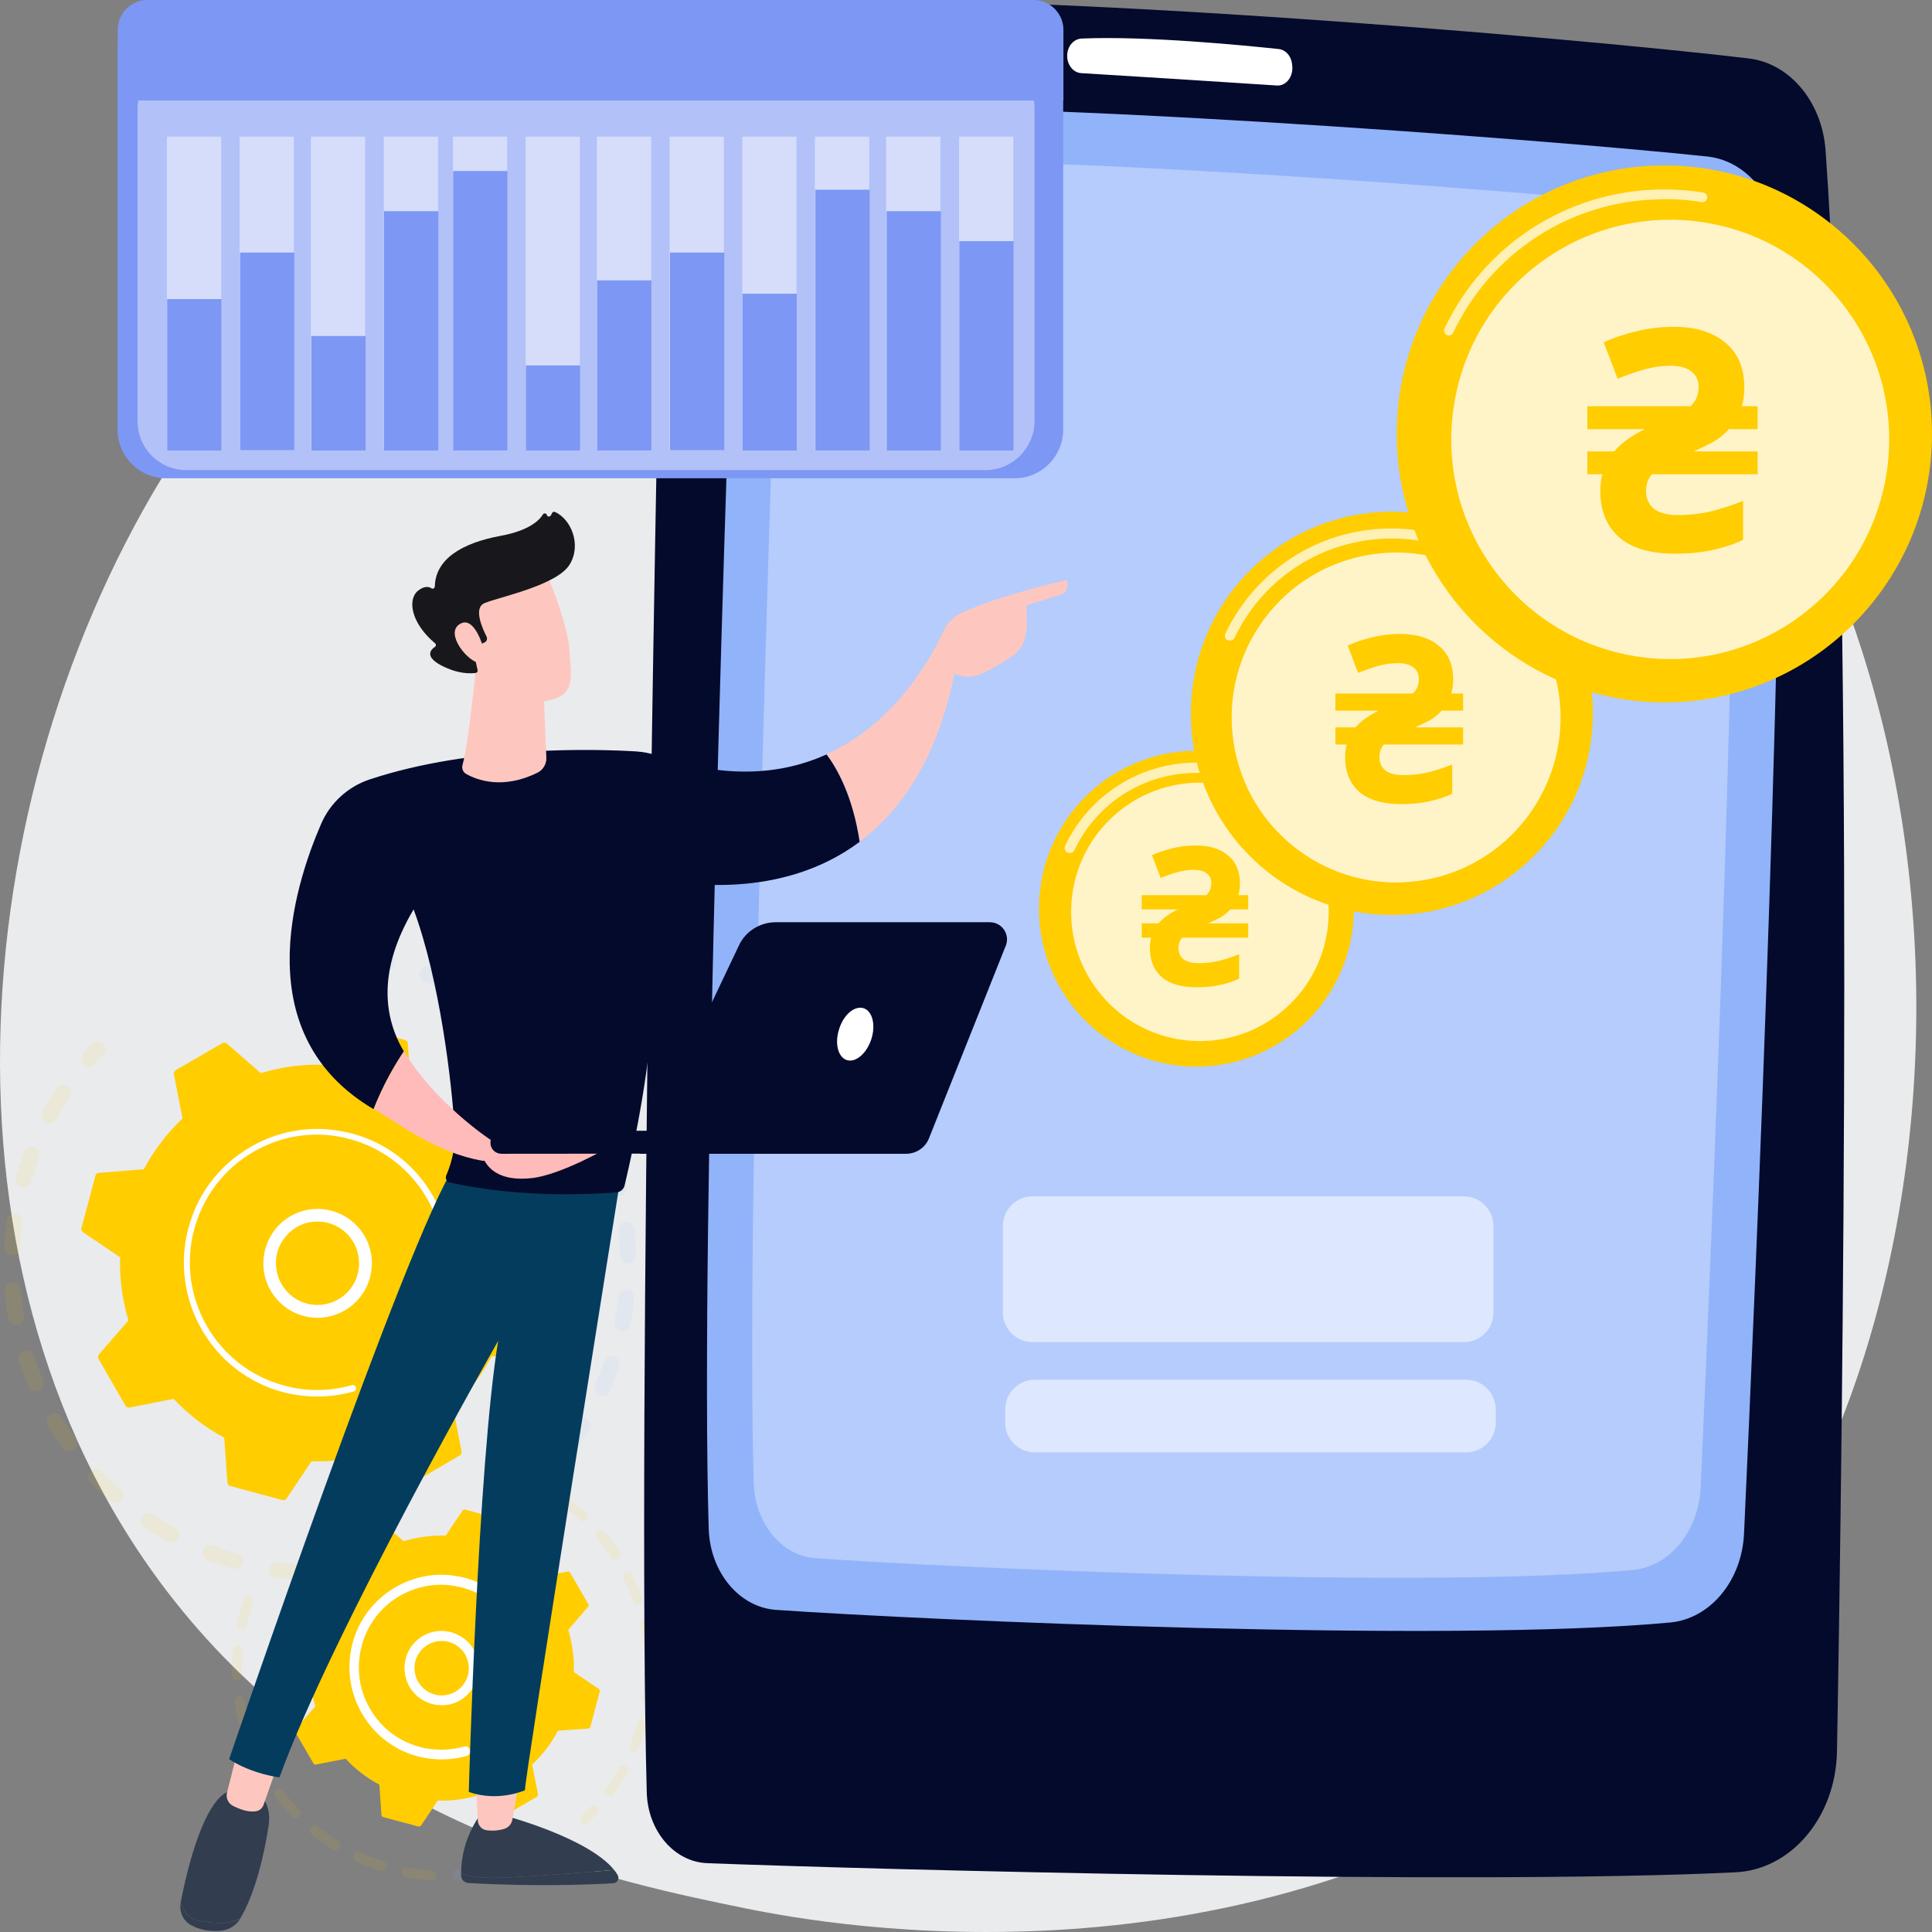 <svg width="200" height="200" viewBox="0 0 200 200" fill="none" xmlns="http://www.w3.org/2000/svg">
<rect x="0" y="0" width="200" height="200" fill="#808080" stroke="none"/>
<path d="M175.382 171.879C171.307 176.184 167.45 178.966 164.411 181.143C128.605 206.903 86.265 199.405 77.247 197.567C63.962 194.858 38.259 189.633 19.693 167.719C-8.422 134.557 -4.033 82.311 17.764 47.843C21.742 41.531 42.816 6.531 85.638 0.919C111.534 -2.491 141.746 4.354 163.616 22.736C209.525 61.316 206.245 139.274 175.382 171.879Z" fill="#EAEBED"/>
<g opacity="0.3">
<path opacity="0.3" d="M32.206 162.929C32.133 163.34 31.772 163.63 31.362 163.606C30.445 163.558 29.505 163.461 28.589 163.34C28.131 163.268 27.817 162.856 27.89 162.421C27.89 162.421 27.89 162.421 27.89 162.397C27.962 161.961 28.372 161.647 28.806 161.72C29.674 161.84 30.566 161.937 31.458 161.986C31.916 162.01 32.254 162.397 32.23 162.856C32.206 162.881 32.206 162.905 32.206 162.929ZM25.165 161.744C25.165 161.768 25.141 161.816 25.141 161.84C25.02 162.276 24.562 162.542 24.128 162.397C23.236 162.131 22.344 161.84 21.476 161.526C21.042 161.357 20.849 160.897 20.994 160.462C21.163 160.026 21.621 159.833 22.055 159.978C22.874 160.292 23.718 160.583 24.562 160.825C24.972 160.921 25.213 161.333 25.165 161.744ZM18.558 159.01C18.534 159.107 18.51 159.18 18.462 159.277C18.245 159.664 17.739 159.809 17.353 159.591C16.533 159.131 15.737 158.648 14.966 158.14C14.58 157.898 14.483 157.366 14.749 157.003C14.99 156.616 15.52 156.519 15.882 156.785C16.605 157.269 17.377 157.729 18.148 158.164C18.462 158.333 18.607 158.696 18.558 159.01ZM12.723 154.899C12.699 155.044 12.627 155.189 12.53 155.31C12.241 155.648 11.711 155.673 11.373 155.382C10.674 154.753 9.999 154.1 9.372 153.423C9.058 153.084 9.082 152.576 9.396 152.262C9.733 151.948 10.24 151.972 10.553 152.286C11.156 152.939 11.807 153.544 12.458 154.149C12.675 154.342 12.772 154.632 12.723 154.899ZM7.949 149.553C7.925 149.771 7.805 149.964 7.612 150.085C7.25 150.351 6.72 150.254 6.478 149.892C5.948 149.142 5.417 148.344 4.959 147.545C4.718 147.158 4.863 146.65 5.249 146.409C5.634 146.167 6.141 146.312 6.382 146.699C6.84 147.473 7.322 148.223 7.829 148.924C7.949 149.142 7.997 149.359 7.949 149.553ZM4.477 143.313C4.429 143.579 4.26 143.82 3.995 143.941C3.585 144.111 3.103 143.917 2.934 143.506C2.572 142.659 2.259 141.765 1.969 140.87C1.825 140.434 2.066 139.975 2.5 139.829C2.934 139.684 3.392 139.926 3.537 140.362C3.802 141.208 4.115 142.055 4.453 142.853C4.501 142.998 4.501 143.167 4.477 143.313ZM7.322 113.271C7.298 113.392 7.274 113.489 7.202 113.586C6.72 114.311 6.261 115.085 5.827 115.859C5.61 116.246 5.104 116.416 4.718 116.198C4.332 115.98 4.164 115.472 4.381 115.085C4.815 114.263 5.321 113.465 5.827 112.691C6.068 112.304 6.575 112.207 6.961 112.449C7.25 112.618 7.395 112.957 7.322 113.271ZM2.476 136.443C2.428 136.782 2.162 137.072 1.801 137.12C1.367 137.193 0.933 136.903 0.86 136.443C0.692 135.524 0.571 134.581 0.499 133.662C0.45 133.202 0.788 132.815 1.246 132.767C1.704 132.718 2.09 133.057 2.138 133.516C2.211 134.387 2.331 135.282 2.476 136.153C2.5 136.25 2.5 136.346 2.476 136.443ZM4.091 119.633C4.091 119.681 4.067 119.729 4.043 119.802C3.73 120.624 3.464 121.471 3.223 122.342C3.103 122.777 2.645 123.043 2.211 122.898C1.777 122.777 1.511 122.317 1.656 121.882C1.897 120.987 2.211 120.092 2.524 119.221C2.693 118.786 3.151 118.592 3.585 118.738C3.923 118.883 4.14 119.246 4.091 119.633ZM2.066 129.284C1.994 129.695 1.632 129.985 1.222 129.961C0.764 129.937 0.426 129.55 0.45 129.09C0.499 128.171 0.595 127.228 0.716 126.308C0.716 126.308 0.716 126.308 0.716 126.284C0.788 125.849 1.198 125.534 1.632 125.607C2.09 125.68 2.403 126.091 2.331 126.526C2.211 127.397 2.114 128.292 2.066 129.187C2.066 129.235 2.066 129.259 2.066 129.284Z" fill="#FFCD00"/>
<path opacity="0.3" d="M10.939 108.772C10.915 108.941 10.842 109.086 10.722 109.207C10.432 109.522 10.143 109.836 9.854 110.151C9.564 110.489 9.034 110.513 8.696 110.223C8.359 109.933 8.335 109.401 8.624 109.062C8.913 108.724 9.227 108.385 9.54 108.071C9.854 107.732 10.384 107.732 10.698 108.046C10.891 108.24 10.987 108.506 10.939 108.772Z" fill="#FFCD00"/>
</g>
<g opacity="0.3">
<path opacity="0.3" d="M33.919 98.952C33.846 99.339 33.509 99.653 33.099 99.653C32.665 99.653 32.255 99.653 31.821 99.678C31.363 99.702 30.977 99.339 30.977 98.879C30.953 98.42 31.314 98.033 31.773 98.033C32.231 98.009 32.665 98.009 33.123 98.009C33.581 98.009 33.943 98.372 33.943 98.831C33.943 98.855 33.919 98.904 33.919 98.952Z" fill="#91B3FA"/>
<path opacity="0.3" d="M65.43 136.033C65.382 136.396 65.31 136.783 65.238 137.145C65.141 137.581 64.731 137.871 64.273 137.799C63.839 137.702 63.55 137.266 63.622 136.831C63.791 135.96 63.936 135.089 64.008 134.243C64.056 133.783 64.466 133.469 64.924 133.517C65.382 133.566 65.696 133.977 65.647 134.436C65.575 134.944 65.503 135.501 65.43 136.033ZM64.104 141.33C64.104 141.378 64.08 141.427 64.08 141.475C63.791 142.346 63.453 143.217 63.092 144.039C62.899 144.45 62.416 144.644 62.007 144.45C61.597 144.257 61.404 143.773 61.597 143.362C61.934 142.564 62.272 141.741 62.537 140.919C62.682 140.483 63.14 140.266 63.574 140.411C63.936 140.556 64.177 140.943 64.104 141.33ZM65.816 130.107C65.744 130.494 65.43 130.784 65.021 130.808C64.562 130.808 64.201 130.47 64.177 130.01C64.153 129.139 64.104 128.268 64.008 127.398C63.96 126.938 64.273 126.551 64.731 126.479C65.189 126.43 65.575 126.745 65.647 127.204C65.744 128.123 65.816 129.042 65.84 129.962C65.84 129.986 65.84 130.058 65.816 130.107ZM61.114 147.716C61.09 147.812 61.066 147.909 60.994 148.006C60.512 148.78 60.005 149.554 59.451 150.304C59.186 150.666 58.679 150.739 58.293 150.473C57.932 150.207 57.859 149.699 58.125 149.312C58.631 148.61 59.137 147.885 59.571 147.135C59.812 146.748 60.319 146.627 60.705 146.869C61.018 147.062 61.163 147.401 61.114 147.716ZM64.852 123.116C64.804 123.431 64.562 123.697 64.249 123.794C63.815 123.915 63.357 123.649 63.26 123.189C63.043 122.342 62.802 121.496 62.513 120.673C62.368 120.238 62.585 119.779 63.019 119.633C63.453 119.488 63.911 119.706 64.056 120.141C64.346 121.012 64.611 121.907 64.852 122.778C64.876 122.899 64.876 123.02 64.852 123.116ZM62.392 116.537C62.344 116.779 62.2 117.021 61.958 117.142C61.548 117.336 61.066 117.19 60.849 116.779C60.464 116.005 60.029 115.231 59.571 114.481C59.33 114.094 59.451 113.586 59.837 113.345C60.222 113.103 60.729 113.224 60.97 113.611C61.452 114.385 61.91 115.207 62.32 116.005C62.392 116.199 62.416 116.368 62.392 116.537ZM58.559 110.636C58.535 110.829 58.438 110.998 58.269 111.143C57.932 111.434 57.401 111.385 57.112 111.023C56.557 110.345 55.979 109.692 55.376 109.063C55.062 108.749 55.062 108.217 55.4 107.902C55.714 107.588 56.244 107.588 56.557 107.926C57.184 108.58 57.811 109.281 58.39 109.982C58.535 110.176 58.607 110.394 58.559 110.636ZM53.519 105.701C53.495 105.822 53.447 105.967 53.35 106.064C53.061 106.427 52.555 106.475 52.193 106.209C51.518 105.677 50.795 105.169 50.071 104.685C49.685 104.443 49.589 103.935 49.83 103.548C50.071 103.161 50.578 103.065 50.963 103.307C51.735 103.815 52.483 104.347 53.206 104.903C53.471 105.121 53.568 105.411 53.519 105.701ZM47.54 102.025C47.54 102.097 47.516 102.17 47.467 102.242C47.274 102.654 46.792 102.823 46.382 102.629C45.611 102.267 44.791 101.928 43.971 101.613C43.537 101.444 43.32 100.985 43.489 100.549C43.658 100.114 44.116 99.896 44.55 100.065C45.418 100.38 46.262 100.743 47.081 101.13C47.419 101.299 47.612 101.662 47.54 102.025ZM40.909 99.727C40.909 99.751 40.909 99.751 40.909 99.775C40.812 100.211 40.378 100.501 39.92 100.404C39.293 100.259 38.666 100.138 38.039 100.041C37.822 99.993 37.581 99.969 37.364 99.945C36.906 99.872 36.593 99.461 36.665 99.025C36.713 98.566 37.147 98.251 37.581 98.324C37.822 98.348 38.064 98.397 38.305 98.421C38.956 98.517 39.631 98.662 40.282 98.808C40.692 98.904 40.981 99.316 40.909 99.727Z" fill="#91B3FA"/>
<path opacity="0.3" d="M56.8 153.278C56.776 153.448 56.703 153.593 56.583 153.714C56.269 154.028 55.956 154.342 55.618 154.657C55.281 154.971 54.774 154.947 54.461 154.633C54.148 154.294 54.172 153.786 54.485 153.472C54.798 153.182 55.112 152.867 55.401 152.577C55.715 152.262 56.245 152.238 56.559 152.553C56.752 152.77 56.824 153.036 56.8 153.278Z" fill="#91B3FA"/>
</g>
<path d="M47.588 150.666C47.733 150.593 47.805 150.424 47.781 150.255L46.889 145.659C48.48 144.159 49.831 142.394 50.892 140.41L55.545 140.072C55.714 140.072 55.834 139.951 55.883 139.781L57.329 134.363C57.377 134.194 57.305 134.049 57.185 133.952L53.327 131.34C53.399 129.09 53.086 126.889 52.459 124.809L55.521 121.278C55.617 121.157 55.642 120.987 55.569 120.842L52.772 115.98C52.7 115.835 52.531 115.763 52.362 115.787L47.781 116.682C46.286 115.085 44.526 113.731 42.549 112.667L42.211 107.998C42.211 107.829 42.091 107.708 41.922 107.66L36.521 106.209C36.352 106.16 36.207 106.233 36.111 106.354L33.507 110.224C31.265 110.151 29.07 110.466 26.997 111.094L23.476 108.023C23.356 107.926 23.187 107.902 23.042 107.974L18.196 110.78C18.051 110.853 17.979 111.022 18.003 111.191L18.895 115.787C17.304 117.287 15.954 119.052 14.893 121.036L10.215 121.423C10.046 121.423 9.926 121.544 9.877 121.713L8.431 127.131C8.382 127.3 8.455 127.445 8.575 127.542L12.433 130.155C12.361 132.404 12.674 134.605 13.301 136.685L10.239 140.217C10.143 140.338 10.118 140.507 10.191 140.652L12.988 145.514C13.06 145.659 13.229 145.732 13.398 145.707L17.979 144.812C19.474 146.409 21.234 147.763 23.211 148.828L23.549 153.496C23.549 153.665 23.669 153.786 23.838 153.834L29.239 155.286C29.408 155.334 29.553 155.262 29.649 155.141L32.253 151.271C34.495 151.343 36.69 151.029 38.763 150.4L42.284 153.472C42.404 153.568 42.573 153.593 42.718 153.52L47.588 150.666Z" fill="#FFCD00"/>
<path d="M38.427 131.679C37.993 134.388 35.63 136.444 32.809 136.419C29.699 136.371 27.216 133.807 27.264 130.711C27.288 129.212 27.891 127.809 28.952 126.745C30.037 125.705 31.435 125.124 32.954 125.148C36.064 125.197 38.548 127.761 38.5 130.856C38.475 131.123 38.451 131.413 38.427 131.679ZM28.614 130.083C28.59 130.3 28.566 130.494 28.566 130.711C28.542 133.106 30.447 135.065 32.809 135.089C35.196 135.113 37.149 133.203 37.173 130.832C37.198 128.438 35.293 126.479 32.93 126.455C31.773 126.43 30.688 126.866 29.868 127.688C29.193 128.341 28.759 129.163 28.614 130.083Z" fill="white"/>
<path d="M46.453 132.864C46.381 133.324 46.284 133.783 46.164 134.267C46.115 134.412 46.091 134.557 46.043 134.703C45.826 135.404 45.561 136.105 45.247 136.758C45.247 136.758 45.247 136.783 45.223 136.783C45.199 136.807 45.199 136.831 45.175 136.855C45.151 136.904 45.127 136.952 45.103 137C45.03 137.121 44.886 137.194 44.765 137.17C44.741 137.17 44.693 137.145 44.669 137.145C44.5 137.073 44.452 136.855 44.524 136.71C44.958 135.888 45.296 134.993 45.537 134.074C46.742 129.55 45.44 124.955 42.499 121.738C40.859 119.948 38.713 118.593 36.206 117.916C35.772 117.795 35.314 117.698 34.88 117.626C31.89 117.142 28.876 117.698 26.224 119.246C23.186 121.012 21.016 123.866 20.1 127.277C18.219 134.315 22.414 141.572 29.431 143.434C29.865 143.555 30.299 143.652 30.733 143.725C32.637 144.039 34.59 143.918 36.447 143.386C36.495 143.362 36.543 143.362 36.592 143.386C36.712 143.41 36.809 143.483 36.857 143.628C36.905 143.797 36.809 143.991 36.64 144.039C34.687 144.595 32.637 144.716 30.66 144.402C30.202 144.329 29.744 144.233 29.286 144.112C21.932 142.152 17.544 134.533 19.497 127.156C20.437 123.576 22.728 120.577 25.935 118.738C28.707 117.118 31.89 116.537 35.024 117.045C35.483 117.118 35.965 117.215 36.423 117.336C39.991 118.279 42.981 120.577 44.813 123.794C46.356 126.527 46.959 129.72 46.453 132.864Z" fill="white"/>
<g opacity="0.3">
<path opacity="0.3" d="M49.06 194.059C49.036 194.277 48.843 194.446 48.627 194.47C48.193 194.518 47.759 194.567 47.349 194.591C47.059 194.615 46.818 194.397 46.818 194.107C46.794 193.817 47.011 193.575 47.3 193.575C47.71 193.551 48.12 193.503 48.53 193.454C48.795 193.43 49.06 193.623 49.085 193.89C49.085 193.962 49.085 194.01 49.06 194.059Z" fill="#91B3FA"/>
<path opacity="0.3" d="M45.176 194.204C45.128 194.47 44.911 194.639 44.645 194.639C43.898 194.591 43.151 194.518 42.427 194.397C42.282 194.373 42.114 194.349 41.969 194.325C41.704 194.277 41.535 193.986 41.559 193.744C41.607 193.478 41.873 193.285 42.138 193.333C42.282 193.357 42.427 193.382 42.572 193.406C43.271 193.527 43.97 193.599 44.694 193.648C44.983 193.672 45.176 193.914 45.176 194.18C45.176 194.156 45.176 194.18 45.176 194.204ZM40.016 193.236C40.016 193.261 40.016 193.285 39.992 193.309C39.92 193.575 39.63 193.72 39.365 193.648C38.497 193.382 37.653 193.067 36.858 192.68C36.592 192.559 36.496 192.269 36.616 192.003C36.737 191.737 37.026 191.64 37.291 191.761C38.063 192.124 38.883 192.414 39.703 192.68C39.895 192.753 40.04 192.995 40.016 193.236ZM35.218 191.06C35.218 191.132 35.194 191.18 35.146 191.253C35.001 191.495 34.688 191.567 34.446 191.422C33.675 190.963 32.952 190.431 32.252 189.874C32.035 189.705 31.987 189.391 32.18 189.173C32.349 188.955 32.662 188.907 32.879 189.1C33.554 189.632 34.254 190.14 34.977 190.576C35.17 190.673 35.242 190.866 35.218 191.06ZM31.119 187.77C31.095 187.867 31.047 187.963 30.974 188.06C30.782 188.254 30.444 188.254 30.251 188.06C29.624 187.407 29.021 186.73 28.491 186.004C28.322 185.787 28.37 185.472 28.587 185.303C28.805 185.133 29.118 185.182 29.287 185.4C29.793 186.077 30.372 186.73 30.974 187.359C31.095 187.456 31.143 187.625 31.119 187.77ZM27.936 183.585C27.912 183.731 27.816 183.876 27.695 183.948C27.454 184.093 27.141 183.997 26.996 183.755C26.538 182.981 26.128 182.158 25.791 181.336C25.67 181.07 25.791 180.78 26.056 180.659C26.321 180.538 26.61 180.659 26.731 180.925C27.069 181.723 27.454 182.497 27.888 183.223C27.936 183.344 27.961 183.465 27.936 183.585ZM25.863 178.748C25.839 178.941 25.694 179.087 25.501 179.159C25.236 179.232 24.947 179.087 24.874 178.82C24.633 177.95 24.416 177.079 24.296 176.184C24.247 175.918 24.44 175.652 24.706 175.603C24.971 175.555 25.236 175.749 25.284 176.015C25.429 176.861 25.598 177.708 25.839 178.53C25.887 178.603 25.887 178.675 25.863 178.748ZM25.043 173.547C24.995 173.789 24.802 173.959 24.561 173.983C24.272 173.983 24.055 173.765 24.03 173.499C24.006 172.604 24.03 171.685 24.103 170.79C24.127 170.5 24.368 170.306 24.657 170.331C24.947 170.355 25.14 170.597 25.116 170.887C25.043 171.733 25.019 172.604 25.043 173.475C25.043 173.475 25.043 173.499 25.043 173.547ZM26.225 165.759C26.225 165.783 26.225 165.807 26.201 165.856C25.959 166.557 25.742 167.283 25.574 168.008C25.549 168.129 25.525 168.226 25.501 168.347C25.453 168.613 25.164 168.807 24.898 168.734C24.633 168.686 24.44 168.395 24.513 168.129C24.537 168.008 24.561 167.888 24.585 167.791C24.754 167.017 24.971 166.267 25.236 165.541C25.332 165.275 25.622 165.13 25.887 165.227C26.128 165.275 26.273 165.517 26.225 165.759Z" fill="#FFCD00"/>
</g>
<g opacity="0.3">
<path opacity="0.3" d="M67.505 175.919C67.457 176.185 67.215 176.378 66.926 176.33C66.661 176.282 66.468 176.04 66.492 175.749C66.613 174.903 66.685 174.056 66.709 173.234C66.709 172.944 66.95 172.726 67.24 172.75C67.529 172.75 67.746 172.992 67.722 173.282C67.722 174.153 67.649 175.048 67.505 175.919ZM66.974 178.458C66.974 178.483 66.974 178.483 66.974 178.507C66.733 179.353 66.468 180.2 66.13 181.022C66.034 181.288 65.721 181.409 65.479 181.313C65.214 181.216 65.094 180.901 65.19 180.66C65.504 179.886 65.769 179.063 66.01 178.265C66.082 177.999 66.371 177.83 66.637 177.902C66.854 177.975 67.022 178.217 66.974 178.458ZM67.649 170.742C67.625 170.96 67.432 171.154 67.191 171.178C66.902 171.202 66.661 171.009 66.637 170.718C66.564 169.872 66.42 169.025 66.251 168.203C66.203 167.937 66.371 167.646 66.637 167.598C66.902 167.526 67.191 167.719 67.24 167.985C67.432 168.856 67.577 169.727 67.649 170.622C67.649 170.646 67.649 170.694 67.649 170.742ZM65.021 183.272C65.021 183.32 64.997 183.393 64.973 183.441C64.539 184.215 64.057 184.965 63.55 185.691C63.382 185.908 63.068 185.957 62.851 185.812C62.634 185.642 62.586 185.328 62.731 185.11C63.237 184.433 63.695 183.707 64.105 182.982C64.25 182.74 64.539 182.643 64.804 182.788C64.973 182.861 65.07 183.054 65.021 183.272ZM66.516 165.687C66.492 165.857 66.371 166.026 66.179 166.074C65.913 166.171 65.624 166.026 65.528 165.76C65.238 164.962 64.925 164.188 64.539 163.438C64.418 163.196 64.515 162.881 64.756 162.76C64.997 162.64 65.311 162.736 65.431 162.978C65.817 163.776 66.179 164.599 66.468 165.421C66.54 165.518 66.54 165.59 66.516 165.687ZM64.226 161.043C64.201 161.188 64.129 161.309 64.009 161.382C63.767 161.527 63.454 161.479 63.309 161.237C62.851 160.535 62.345 159.858 61.79 159.205C61.622 158.987 61.646 158.673 61.839 158.479C62.056 158.31 62.369 158.334 62.562 158.528C63.141 159.205 63.671 159.906 64.153 160.656C64.226 160.801 64.25 160.922 64.226 161.043ZM60.874 157.076C60.85 157.173 60.826 157.27 60.754 157.342C60.561 157.56 60.247 157.56 60.03 157.367C59.403 156.786 58.752 156.254 58.077 155.77C57.86 155.601 57.788 155.286 57.957 155.069C58.126 154.851 58.439 154.778 58.656 154.948C59.379 155.456 60.054 156.036 60.705 156.641C60.85 156.738 60.898 156.931 60.874 157.076Z" fill="#FFCD00"/>
<path opacity="0.3" d="M61.959 187.48C61.935 187.577 61.91 187.673 61.838 187.746C61.549 188.06 61.235 188.375 60.922 188.665C60.729 188.858 60.392 188.858 60.199 188.641C60.006 188.447 60.006 188.109 60.223 187.915C60.512 187.625 60.801 187.335 61.091 187.044C61.284 186.851 61.597 186.827 61.814 187.02C61.935 187.141 61.983 187.311 61.959 187.48Z" fill="#FFCD00"/>
</g>
<path d="M55.57 186.005C55.666 185.957 55.715 185.836 55.691 185.739L55.088 182.668C56.149 181.676 57.065 180.491 57.764 179.16L60.875 178.943C60.995 178.943 61.068 178.87 61.116 178.749L62.08 175.121C62.104 175.024 62.056 174.903 61.984 174.831L59.404 173.089C59.452 171.589 59.235 170.114 58.825 168.711L60.875 166.341C60.947 166.268 60.947 166.147 60.899 166.05L59.018 162.809C58.97 162.712 58.849 162.664 58.753 162.688L55.691 163.293C54.702 162.229 53.521 161.31 52.194 160.608L51.977 157.488C51.977 157.367 51.905 157.294 51.785 157.246L48.168 156.279C48.071 156.254 47.951 156.303 47.878 156.375L46.142 158.963C44.647 158.915 43.177 159.133 41.778 159.544L39.415 157.488C39.343 157.415 39.222 157.415 39.126 157.464L35.895 159.35C35.798 159.399 35.75 159.52 35.774 159.616L36.377 162.688C35.316 163.68 34.4 164.865 33.701 166.196L30.59 166.413C30.47 166.413 30.397 166.486 30.349 166.607L29.385 170.235C29.361 170.332 29.409 170.453 29.481 170.525L32.061 172.267C32.013 173.766 32.23 175.242 32.64 176.645L30.59 179.015C30.518 179.088 30.518 179.209 30.566 179.305L32.447 182.547C32.495 182.643 32.616 182.692 32.712 182.668L35.774 182.063C36.763 183.127 37.944 184.046 39.27 184.748L39.487 187.868C39.487 187.989 39.56 188.061 39.68 188.11L43.297 189.077C43.394 189.102 43.514 189.053 43.587 188.981L45.323 186.392C46.818 186.441 48.288 186.223 49.687 185.812L52.05 187.868C52.122 187.94 52.243 187.94 52.339 187.892L55.57 186.005Z" fill="#FFCD00"/>
<path d="M49.494 173.307C49.374 174.105 48.988 174.855 48.385 175.435C47.662 176.161 46.697 176.548 45.661 176.523C43.539 176.499 41.851 174.758 41.875 172.629C41.899 170.501 43.635 168.808 45.757 168.832C46.77 168.856 47.734 169.267 48.458 169.993C49.181 170.719 49.567 171.686 49.542 172.726C49.542 172.944 49.542 173.113 49.494 173.307ZM42.936 172.242C42.912 172.387 42.912 172.508 42.912 172.654C42.888 174.201 44.142 175.483 45.685 175.508C46.432 175.508 47.156 175.242 47.686 174.709C48.216 174.177 48.53 173.476 48.53 172.726C48.53 171.976 48.265 171.251 47.734 170.719C47.204 170.186 46.505 169.872 45.757 169.872C44.359 169.848 43.153 170.888 42.936 172.242Z" fill="white"/>
<path d="M55.086 174.129C55.037 174.443 54.965 174.757 54.893 175.072C54.724 175.701 54.483 176.305 54.194 176.886C54.169 176.91 54.169 176.934 54.145 176.958C54.049 177.152 53.832 177.273 53.615 177.224C53.567 177.224 53.518 177.2 53.47 177.176C53.229 177.055 53.133 176.741 53.253 176.499C53.518 175.967 53.735 175.386 53.904 174.806C53.904 174.782 53.928 174.733 53.928 174.709C54.29 173.306 54.29 171.879 53.928 170.525C53.735 169.775 53.446 169.074 53.084 168.396C53.084 168.396 53.084 168.396 53.084 168.372C53.084 168.348 53.06 168.348 53.06 168.324C51.927 166.34 50.071 164.938 47.877 164.357C47.587 164.285 47.298 164.212 47.008 164.164C45.08 163.849 43.127 164.212 41.391 165.204C39.413 166.34 38.015 168.203 37.436 170.404C36.858 172.605 37.147 174.902 38.304 176.886C39.438 178.869 41.294 180.272 43.488 180.852C43.778 180.925 44.043 180.998 44.332 181.022C45.562 181.215 46.816 181.143 48.021 180.804C48.093 180.78 48.166 180.78 48.238 180.78C48.431 180.804 48.6 180.949 48.648 181.143C48.72 181.409 48.576 181.699 48.31 181.772C46.96 182.158 45.562 182.231 44.188 182.013C43.874 181.965 43.561 181.892 43.247 181.82C40.788 181.167 38.738 179.571 37.461 177.37C36.183 175.169 35.845 172.581 36.496 170.114C37.147 167.646 38.738 165.591 40.932 164.309C42.861 163.196 45.056 162.785 47.201 163.148C47.515 163.196 47.852 163.269 48.166 163.341C52.892 164.647 55.857 169.364 55.086 174.129Z" fill="white"/>
<path d="M68.712 9.917C68.061 40.877 65.939 147.667 66.951 185.521C67.048 189.536 69.797 192.753 73.221 192.874C90.123 193.527 152.066 195.172 179.698 193.817C185.461 193.527 190.042 188.061 190.163 181.312C190.741 148.804 191.995 57.422 188.981 15.553C188.62 10.546 185.268 6.53 181 6.047C162.579 3.846 100.37 -1.452 76.5 0.387C72.184 0.701 68.808 4.837 68.712 9.917Z" fill="#040A2C"/>
<path d="M76.234 19.398C75.318 44.384 72.448 127.518 73.365 158.26C73.509 162.759 76.523 166.388 80.333 166.654C96.078 167.742 149.799 170.112 172.898 167.96C177.045 167.573 180.325 163.63 180.542 158.744C181.723 133.25 185.075 55.849 184.207 25.445C184.062 20.607 180.855 16.64 176.756 16.205C159.733 14.391 102.636 10.11 83.01 11.367C79.344 11.609 76.403 15.068 76.234 19.398Z" fill="#91B3FA"/>
<path opacity="0.33" d="M80.647 24.332C79.827 47.577 77.199 124.906 78.019 153.496C78.14 157.68 80.912 161.066 84.409 161.308C98.803 162.324 147.943 164.525 169.065 162.518C172.875 162.155 175.865 158.478 176.058 153.931C177.118 130.227 180.205 58.219 179.409 29.944C179.288 25.445 176.347 21.744 172.585 21.357C157.009 19.688 104.783 15.721 86.844 16.882C83.492 17.076 80.792 20.293 80.647 24.332Z" fill="white"/>
<path d="M110.473 5.78C110.473 6.723 111.1 7.521 111.92 7.57C115.922 7.811 127.158 8.513 132.173 8.851C133.161 8.924 133.933 7.884 133.764 6.723L133.74 6.53C133.62 5.756 133.065 5.151 132.39 5.078C128.99 4.716 118.743 3.7 111.968 3.99C111.1 4.038 110.473 4.836 110.473 5.78Z" fill="white"/>
<path opacity="0.54" d="M151.536 138.935H106.881C105.193 138.935 103.819 137.556 103.819 135.863V126.914C103.819 125.221 105.193 123.842 106.881 123.842H151.536C153.224 123.842 154.598 125.221 154.598 126.914V135.863C154.622 137.556 153.248 138.935 151.536 138.935Z" fill="white"/>
<path opacity="0.54" d="M151.776 150.351H107.121C105.433 150.351 104.059 148.973 104.059 147.28V145.901C104.059 144.208 105.433 142.829 107.121 142.829H151.776C153.464 142.829 154.839 144.208 154.839 145.901V147.28C154.839 148.973 153.464 150.351 151.776 150.351Z" fill="white"/>
<path d="M123.855 110.418C132.857 110.418 140.155 103.097 140.155 94.067C140.155 85.036 132.857 77.716 123.855 77.716C114.853 77.716 107.556 85.036 107.556 94.067C107.556 103.097 114.853 110.418 123.855 110.418Z" fill="#FFCD00"/>
<path d="M123.856 109.886C132.565 109.886 139.625 102.803 139.625 94.067C139.625 85.33 132.565 78.248 123.856 78.248C115.147 78.248 108.087 85.33 108.087 94.067C108.087 102.803 115.147 109.886 123.856 109.886Z" fill="#FFCD00"/>
<path opacity="0.7" d="M110.739 88.31C110.667 88.31 110.57 88.285 110.498 88.261C110.233 88.14 110.136 87.826 110.257 87.56C112.716 82.384 117.828 79.07 123.542 78.949C124.458 78.925 125.374 78.998 126.267 79.143C126.556 79.191 126.749 79.457 126.701 79.748C126.652 80.038 126.387 80.231 126.098 80.183C125.278 80.062 124.41 79.989 123.566 80.014C118.238 80.135 113.512 83.182 111.221 88.019C111.125 88.213 110.932 88.31 110.739 88.31Z" fill="white"/>
<path opacity="0.78" d="M132.423 104.936C138.226 100.387 139.255 91.982 134.721 86.161C130.187 80.34 121.807 79.308 116.005 83.856C110.202 88.404 109.173 96.81 113.707 102.631C118.241 108.452 126.621 109.484 132.423 104.936Z" fill="white"/>
<path d="M144.084 94.719C155.576 94.719 164.892 85.374 164.892 73.845C164.892 62.317 155.576 52.971 144.084 52.971C132.592 52.971 123.275 62.317 123.275 73.845C123.275 85.374 132.592 94.719 144.084 94.719Z" fill="#FFCD00"/>
<path d="M144.084 94.018C155.19 94.018 164.193 84.986 164.193 73.845C164.193 62.704 155.19 53.672 144.084 53.672C132.978 53.672 123.974 62.704 123.974 73.845C123.974 84.986 132.978 94.018 144.084 94.018Z" fill="#FFCD00"/>
<path opacity="0.7" d="M127.326 66.322C127.253 66.322 127.181 66.298 127.084 66.274C126.819 66.153 126.723 65.838 126.843 65.597C129.978 59.042 136.415 54.858 143.649 54.712C144.806 54.688 145.963 54.761 147.096 54.954C147.386 55.003 147.555 55.269 147.53 55.535C147.482 55.825 147.217 56.019 146.952 55.97C145.891 55.801 144.782 55.728 143.697 55.752C136.849 55.898 130.749 59.84 127.784 66.056C127.687 66.225 127.518 66.322 127.326 66.322Z" fill="white"/>
<path opacity="0.78" d="M146.965 91.176C156.27 89.825 162.721 81.163 161.373 71.829C160.026 62.495 151.391 56.023 142.086 57.375C132.782 58.726 126.331 67.388 127.678 76.722C129.026 86.057 137.661 92.528 146.965 91.176Z" fill="white"/>
<path d="M172.295 72.708C187.596 72.708 200 60.265 200 44.916C200 29.567 187.596 17.124 172.295 17.124C156.995 17.124 144.591 29.567 144.591 44.916C144.591 60.265 156.995 72.708 172.295 72.708Z" fill="#FFCD00"/>
<path d="M172.295 71.789C187.089 71.789 199.083 59.758 199.083 44.916C199.083 30.075 187.089 18.044 172.295 18.044C157.5 18.044 145.507 30.075 145.507 44.916C145.507 59.758 157.5 71.789 172.295 71.789Z" fill="#FFCD00"/>
<path opacity="0.7" d="M149.991 34.732C149.919 34.732 149.847 34.708 149.774 34.684C149.533 34.563 149.413 34.273 149.533 34.007C153.656 25.323 162.191 19.809 171.763 19.615C173.282 19.591 174.825 19.688 176.32 19.93C176.586 19.978 176.778 20.22 176.73 20.51C176.682 20.776 176.441 20.97 176.152 20.922C174.705 20.68 173.234 20.583 171.763 20.631C162.577 20.825 154.379 26.122 150.425 34.466C150.353 34.635 150.16 34.732 149.991 34.732Z" fill="white"/>
<path opacity="0.78" d="M195.181 49.661C197.479 37.317 189.367 25.442 177.063 23.136C164.758 20.831 152.92 28.968 150.622 41.312C148.323 53.656 156.435 65.531 168.74 67.837C181.045 70.142 192.883 62.005 195.181 49.661Z" fill="white"/>
<path d="M105.022 49.512H17.207C14.434 49.512 12.168 47.263 12.168 44.457V5.103C12.168 2.322 14.41 0.048 17.207 0.048H105.022C107.795 0.048 110.062 2.297 110.062 5.103V44.457C110.062 47.238 107.819 49.512 105.022 49.512Z" fill="#7D97F4"/>
<path opacity="0.41" d="M102.033 48.666H19.281C16.508 48.666 14.242 46.416 14.242 43.611V11.247C14.242 8.466 16.484 6.192 19.281 6.192H102.057C104.83 6.192 107.096 8.441 107.096 11.247V43.611C107.072 46.392 104.806 48.666 102.033 48.666Z" fill="white"/>
<g opacity="0.67">
<path opacity="0.67" d="M22.898 14.149H17.28V46.61H22.898V14.149Z" fill="white"/>
</g>
<g opacity="0.67">
<path opacity="0.67" d="M30.422 14.149H24.804V46.61H30.422V14.149Z" fill="white"/>
</g>
<g opacity="0.67">
<path opacity="0.67" d="M37.8 14.149H32.182V46.61H37.8V14.149Z" fill="white"/>
</g>
<g opacity="0.67">
<path opacity="0.67" d="M45.347 14.149H39.729V46.61H45.347V14.149Z" fill="white"/>
</g>
<g opacity="0.67">
<path opacity="0.67" d="M52.507 14.149H46.889V46.61H52.507V14.149Z" fill="white"/>
</g>
<g opacity="0.67">
<path opacity="0.67" d="M60.031 14.149H54.413V46.61H60.031V14.149Z" fill="white"/>
</g>
<g opacity="0.67">
<path opacity="0.67" d="M67.41 14.149H61.792V46.61H67.41V14.149Z" fill="white"/>
</g>
<g opacity="0.67">
<path opacity="0.67" d="M74.932 14.149H69.314V46.61H74.932V14.149Z" fill="white"/>
</g>
<g opacity="0.67">
<path opacity="0.67" d="M82.455 14.149H76.837V46.61H82.455V14.149Z" fill="white"/>
</g>
<g opacity="0.67">
<path opacity="0.67" d="M89.979 14.149H84.361V46.61H89.979V14.149Z" fill="white"/>
</g>
<g opacity="0.67">
<path opacity="0.67" d="M97.354 14.149H91.736V46.61H97.354V14.149Z" fill="white"/>
</g>
<g opacity="0.67">
<path opacity="0.67" d="M104.903 14.149H99.286V46.61H104.903V14.149Z" fill="white"/>
</g>
<path d="M110.086 10.4V3.096C110.086 1.379 108.688 0 106.976 0H15.255C13.543 0 12.192 1.379 12.192 3.096V10.4H110.086Z" fill="#7D97F4"/>
<path d="M22.921 30.961H17.303V46.634H22.921V30.961Z" fill="#7D97F4"/>
<path d="M30.468 26.146H24.85V46.608H30.468V26.146Z" fill="#7D97F4"/>
<path d="M37.847 34.782H32.229V46.634H37.847V34.782Z" fill="#7D97F4"/>
<path d="M45.37 21.866H39.752V46.634H45.37V21.866Z" fill="#7D97F4"/>
<path d="M52.53 17.705H46.912V46.633H52.53V17.705Z" fill="#7D97F4"/>
<path d="M60.054 37.83H54.436V46.634H60.054V37.83Z" fill="#7D97F4"/>
<path d="M67.433 29.025H61.815V46.633H67.433V29.025Z" fill="#7D97F4"/>
<path d="M74.978 26.146H69.36V46.608H74.978V26.146Z" fill="#7D97F4"/>
<path d="M82.478 30.404H76.86V46.634H82.478V30.404Z" fill="#7D97F4"/>
<path d="M90.023 19.639H84.406V46.633H90.023V19.639Z" fill="#7D97F4"/>
<path d="M97.403 21.866H91.785V46.634H97.403V21.866Z" fill="#7D97F4"/>
<path d="M104.927 24.961H99.309V46.634H104.927V24.961Z" fill="#7D97F4"/>
<path d="M63.577 193.575C60.78 193.817 55.934 194.204 52.124 194.373C49.834 194.47 48.508 194.252 47.736 193.938C47.736 194.035 47.736 194.107 47.736 194.18C47.76 194.591 48.074 194.906 48.484 194.93C55.693 195.341 61.431 195.075 63.481 194.954C63.915 194.93 64.156 194.47 63.939 194.107C63.842 193.938 63.722 193.745 63.577 193.575Z" fill="#323D50"/>
<path d="M52.124 194.374C55.934 194.204 60.78 193.817 63.577 193.575C60.829 190.189 52.124 187.916 52.124 187.916H49.665C47.977 190.359 47.736 192.681 47.736 193.938C48.508 194.253 49.81 194.47 52.124 194.374Z" fill="#323D50"/>
<path d="M49.227 183.901L49.468 188.472C49.492 188.956 49.853 189.391 50.36 189.464C50.842 189.536 51.517 189.536 52.216 189.319C52.65 189.174 52.964 188.811 53.036 188.375L53.832 183.925H49.227V183.901Z" fill="#FDC7BF"/>
<path d="M20.681 198.849C19.475 198.631 18.921 197.808 18.703 196.938V196.962C18.535 197.881 18.945 198.824 19.764 199.284C20.753 199.84 21.862 199.937 22.706 199.889C23.622 199.84 24.442 199.356 24.9 198.582C23.984 199.139 22.706 199.211 20.681 198.849Z" fill="#323D50"/>
<path d="M26.394 185.304H24.369C21.283 185.231 19.33 193.673 18.703 196.938C18.944 197.808 19.474 198.631 20.68 198.849C22.705 199.211 23.983 199.139 24.899 198.558C26.563 195.704 27.407 191.544 27.793 189.101C28.251 186.344 26.394 185.304 26.394 185.304Z" fill="#323D50"/>
<path d="M24.635 181.071L23.502 185.57C23.358 186.126 23.623 186.682 24.129 186.948C24.756 187.263 25.648 187.625 26.468 187.504C26.854 187.456 27.167 187.19 27.288 186.827L28.951 182.087L24.635 181.071Z" fill="#FDC7BF"/>
<path d="M64.251 121.859C64.251 121.859 54.172 184.989 54.341 185.328C54.341 185.328 51.568 186.585 48.53 185.497C48.53 185.497 49.446 151.755 51.568 138.814C51.568 138.814 34.376 168.977 28.927 183.997C28.927 183.997 26.082 183.659 23.719 182.111C23.719 182.111 42.212 127.809 47.155 120.577L64.251 121.859Z" fill="#043C5E"/>
<path d="M51.98 138.596C51.907 138.596 51.835 138.572 51.763 138.523C51.57 138.403 51.521 138.161 51.642 137.967L55.403 131.945C55.451 131.848 55.548 131.775 55.668 131.751L58.441 131.195C58.658 131.146 58.875 131.292 58.923 131.509C58.972 131.727 58.827 131.945 58.61 131.993L56.006 132.525L52.341 138.403C52.245 138.523 52.124 138.596 51.98 138.596Z" fill="#043C5E"/>
<path d="M110.448 60.035C110.448 60.035 103.649 61.534 99.526 63.445C98.706 63.832 98.055 64.485 97.669 65.308C96.44 68.017 92.727 74.838 85.566 78.079C86.602 79.457 88.266 82.312 88.989 87.125C93.305 83.908 97.018 78.538 98.803 69.734C98.803 69.734 100.153 70.484 101.865 69.637C102.757 69.202 103.794 68.573 104.565 68.089C105.337 67.606 105.915 66.856 106.132 65.961C106.422 64.8 106.253 63.784 106.253 62.671L109.749 61.583C109.749 61.631 110.81 61.244 110.448 60.035Z" fill="#FDC7BF"/>
<path d="M88.99 87.147C88.267 82.334 86.603 79.48 85.566 78.101C81.105 80.109 75.319 80.762 67.94 78.198C67.265 77.956 66.542 77.835 65.843 77.787C61.913 77.545 48.964 77.133 38.259 80.689C36.016 81.439 34.184 83.108 33.244 85.285C30.35 91.961 25.648 107.151 38.669 114.818C39.657 112.327 40.815 110.319 41.803 108.844C39.706 105.288 39.079 100.451 42.816 94.138C45.541 101.491 46.794 112.206 47.06 116.947C47.156 118.519 46.867 120.067 46.264 121.518L46.192 121.688C46.071 122.002 46.24 122.341 46.577 122.413C53.907 124.058 61.527 123.623 63.817 123.429C64.227 123.405 64.565 123.115 64.661 122.704C68.23 107.634 68.23 97.355 67.362 90.848C70.689 91.598 80.888 93.194 88.99 87.147Z" fill="#040A2C"/>
<path d="M49.277 69.007C49.277 69.007 48.53 76.868 47.879 79.19C47.782 79.553 47.927 79.915 48.241 80.109C49.35 80.738 52.002 81.778 55.643 79.988C56.221 79.698 56.583 79.093 56.559 78.44L56.245 70.846L49.277 69.007Z" fill="#FDC7BF"/>
<path d="M56.416 58.946C56.416 58.946 58.779 64.412 58.947 67.29C59.116 70.168 59.719 72.031 56.416 72.587C53.112 73.168 50.316 71.523 48.821 68.645C48.821 68.645 46.458 64.243 46.988 62.429C47.519 60.639 56.416 58.946 56.416 58.946Z" fill="#FDC7BF"/>
<path d="M49.954 66.589L50.147 66.516C50.388 66.42 50.484 66.129 50.364 65.888C49.906 64.993 48.989 62.913 50.171 62.429C51.69 61.8 57.669 60.591 58.971 58.438C60.225 56.382 59.116 53.746 57.452 52.996C57.332 52.948 57.211 52.996 57.163 53.093L57.018 53.359C56.922 53.528 56.657 53.504 56.608 53.31C56.56 53.117 56.295 53.093 56.198 53.262C55.813 53.891 54.728 54.931 51.858 55.463C47.784 56.213 45.083 57.882 45.011 60.712C45.011 60.881 44.818 61.002 44.673 60.905C44.384 60.712 43.902 60.639 43.251 61.171C42.142 62.114 42.6 64.557 45.035 66.589C45.156 66.686 45.156 66.879 45.035 66.952C44.601 67.242 43.926 67.943 45.638 68.862C47.422 69.806 48.748 69.733 49.255 69.661C49.375 69.636 49.471 69.516 49.447 69.395L48.893 66.903C48.869 66.758 48.965 66.637 49.11 66.637H49.954V66.589Z" fill="#18171C"/>
<path d="M50.05 67.121C50.05 67.121 49.133 63.638 47.59 64.605C46.023 65.573 48.41 68.524 49.664 68.644L50.05 67.121Z" fill="#FDC7BF"/>
<path d="M100.613 69.055C100.516 69.055 100.444 69.031 100.347 68.959C100.179 68.814 100.154 68.572 100.299 68.378C100.564 68.064 102.855 65.258 103.747 64.75C104.036 64.581 104.205 64.412 104.253 64.266C104.253 64.242 104.277 64.218 104.253 64.145L101.698 64.653L100.203 65.935C100.034 66.08 99.769 66.056 99.624 65.887C99.479 65.718 99.504 65.452 99.672 65.306L101.239 63.952C101.288 63.904 101.36 63.879 101.432 63.855L104.398 63.251C104.567 63.226 104.711 63.275 104.808 63.42C105.049 63.758 105.121 64.097 105.049 64.436C104.953 64.823 104.663 65.137 104.157 65.427C103.578 65.742 101.89 67.701 100.95 68.862C100.854 68.983 100.733 69.055 100.613 69.055Z" fill="#FDC7BF"/>
<path d="M49.975 120.165L60.681 119.923C60.681 119.923 51.35 117.287 50.771 117.988C50.771 117.988 44.984 114.167 41.826 108.821C40.837 110.297 39.68 112.304 38.691 114.795C41.512 116.464 45.25 119.367 49.975 120.165Z" fill="url(#paint0_linear_248_1992)"/>
<path d="M49.689 118.303C49.689 118.303 49.472 122.584 55.065 121.955C58.103 121.617 63.022 118.763 63.022 118.763C63.022 118.763 50.219 118.738 49.689 118.303Z" fill="url(#paint1_linear_248_1992)"/>
<path d="M51.882 119.438C51.906 119.438 51.93 119.438 51.954 119.438L78.573 119.414C79.224 119.414 79.755 118.881 79.755 118.228C79.755 117.575 79.224 117.043 78.573 117.043L51.954 117.067C51.303 117.067 50.772 117.6 50.772 118.253C50.748 118.906 51.23 119.414 51.882 119.438Z" fill="#040A2C"/>
<path d="M102.468 95.469H80.309C78.669 95.469 77.175 96.412 76.499 97.863L66.252 119.439H93.788C94.849 119.439 95.789 118.81 96.175 117.818L104.132 97.863C104.566 96.727 103.722 95.469 102.468 95.469Z" fill="#040A2C"/>
<path d="M86.868 106.522C86.385 107.998 86.747 109.449 87.663 109.739C88.579 110.03 89.713 109.062 90.195 107.587C90.677 106.111 90.315 104.66 89.399 104.37C88.459 104.08 87.326 105.047 86.868 106.522Z" fill="white"/>
<path d="M123.896 102.204C122.269 102.204 121.049 101.844 120.236 101.124C119.436 100.404 119.036 99.411 119.036 98.144C119.036 97.744 119.083 97.384 119.176 97.064H118.196V95.584H119.936C120.176 95.304 120.463 95.044 120.796 94.804C121.129 94.564 121.503 94.344 121.916 94.144H118.196V92.664H124.876C125.223 92.344 125.396 91.924 125.396 91.404C125.396 90.977 125.236 90.644 124.916 90.404C124.609 90.164 124.163 90.044 123.576 90.044C123.043 90.044 122.503 90.117 121.956 90.264C121.423 90.411 120.823 90.617 120.156 90.884L119.256 88.524C119.949 88.217 120.669 87.977 121.416 87.804C122.176 87.617 122.976 87.524 123.816 87.524C125.203 87.524 126.303 87.864 127.116 88.544C127.943 89.211 128.356 90.184 128.356 91.464C128.356 91.877 128.303 92.277 128.196 92.664H129.216V94.144H127.356C127.063 94.477 126.716 94.757 126.316 94.984C125.916 95.197 125.503 95.397 125.076 95.584H129.216V97.064H122.376C122.123 97.357 121.996 97.717 121.996 98.144C121.996 98.637 122.169 99.024 122.516 99.304C122.863 99.571 123.383 99.704 124.076 99.704C124.796 99.704 125.503 99.624 126.196 99.464C126.889 99.291 127.583 99.064 128.276 98.784V101.304C127.703 101.584 127.043 101.804 126.296 101.964C125.549 102.124 124.749 102.204 123.896 102.204Z" fill="#FFCD00"/>
<path d="M145.078 83.242C143.126 83.242 141.662 82.81 140.686 81.946C139.726 81.082 139.246 79.89 139.246 78.37C139.246 77.89 139.302 77.458 139.414 77.074H138.238V75.298H140.326C140.614 74.962 140.958 74.65 141.358 74.362C141.758 74.074 142.206 73.81 142.702 73.57H138.238V71.794H146.254C146.67 71.41 146.878 70.906 146.878 70.282C146.878 69.77 146.686 69.37 146.302 69.082C145.934 68.794 145.398 68.65 144.694 68.65C144.054 68.65 143.406 68.738 142.75 68.914C142.11 69.09 141.39 69.338 140.59 69.658L139.51 66.826C140.342 66.458 141.206 66.17 142.102 65.962C143.014 65.738 143.974 65.626 144.982 65.626C146.646 65.626 147.966 66.034 148.942 66.85C149.934 67.65 150.43 68.818 150.43 70.354C150.43 70.85 150.366 71.33 150.238 71.794H151.462V73.57H149.23C148.878 73.97 148.462 74.306 147.982 74.578C147.502 74.834 147.006 75.074 146.494 75.298H151.462V77.074H143.254C142.95 77.426 142.798 77.858 142.798 78.37C142.798 78.962 143.006 79.426 143.422 79.762C143.838 80.082 144.462 80.242 145.294 80.242C146.158 80.242 147.006 80.146 147.838 79.954C148.67 79.746 149.502 79.474 150.334 79.138V82.162C149.646 82.498 148.854 82.762 147.958 82.954C147.062 83.146 146.102 83.242 145.078 83.242Z" fill="#FFCD00"/>
<path d="M173.438 57.32C170.835 57.32 168.883 56.744 167.582 55.592C166.302 54.44 165.662 52.851 165.662 50.824C165.662 50.184 165.737 49.608 165.886 49.096H164.318V46.728H167.102C167.486 46.28 167.945 45.864 168.478 45.48C169.011 45.096 169.609 44.744 170.27 44.424H164.318V42.056H175.006C175.561 41.544 175.838 40.872 175.838 40.04C175.838 39.357 175.582 38.824 175.07 38.44C174.579 38.056 173.865 37.864 172.926 37.864C172.073 37.864 171.209 37.981 170.334 38.216C169.481 38.451 168.521 38.781 167.454 39.208L166.014 35.432C167.123 34.941 168.275 34.557 169.47 34.28C170.686 33.981 171.966 33.832 173.31 33.832C175.529 33.832 177.289 34.376 178.59 35.464C179.913 36.531 180.574 38.088 180.574 40.136C180.574 40.797 180.489 41.437 180.318 42.056H181.95V44.424H178.974C178.505 44.957 177.95 45.405 177.31 45.768C176.67 46.109 176.009 46.429 175.326 46.728H181.95V49.096H171.006C170.601 49.565 170.398 50.141 170.398 50.824C170.398 51.613 170.675 52.232 171.23 52.68C171.785 53.107 172.617 53.32 173.726 53.32C174.878 53.32 176.009 53.192 177.118 52.936C178.227 52.659 179.337 52.296 180.446 51.848V55.88C179.529 56.328 178.473 56.68 177.278 56.936C176.083 57.192 174.803 57.32 173.438 57.32Z" fill="#FFCD00"/>
<defs>
<linearGradient id="paint0_linear_248_1992" x1="58.913" y1="11.969" x2="61.825" y2="-21.043" gradientUnits="userSpaceOnUse">
<stop stop-color="#FEBBBA"/>
<stop offset="1" stop-color="#FF928E"/>
</linearGradient>
<linearGradient id="paint1_linear_248_1992" x1="47.044" y1="12.499" x2="44.132" y2="-20.512" gradientUnits="userSpaceOnUse">
<stop stop-color="#FEBBBA"/>
<stop offset="1" stop-color="#FF928E"/>
</linearGradient>
</defs>
</svg>
